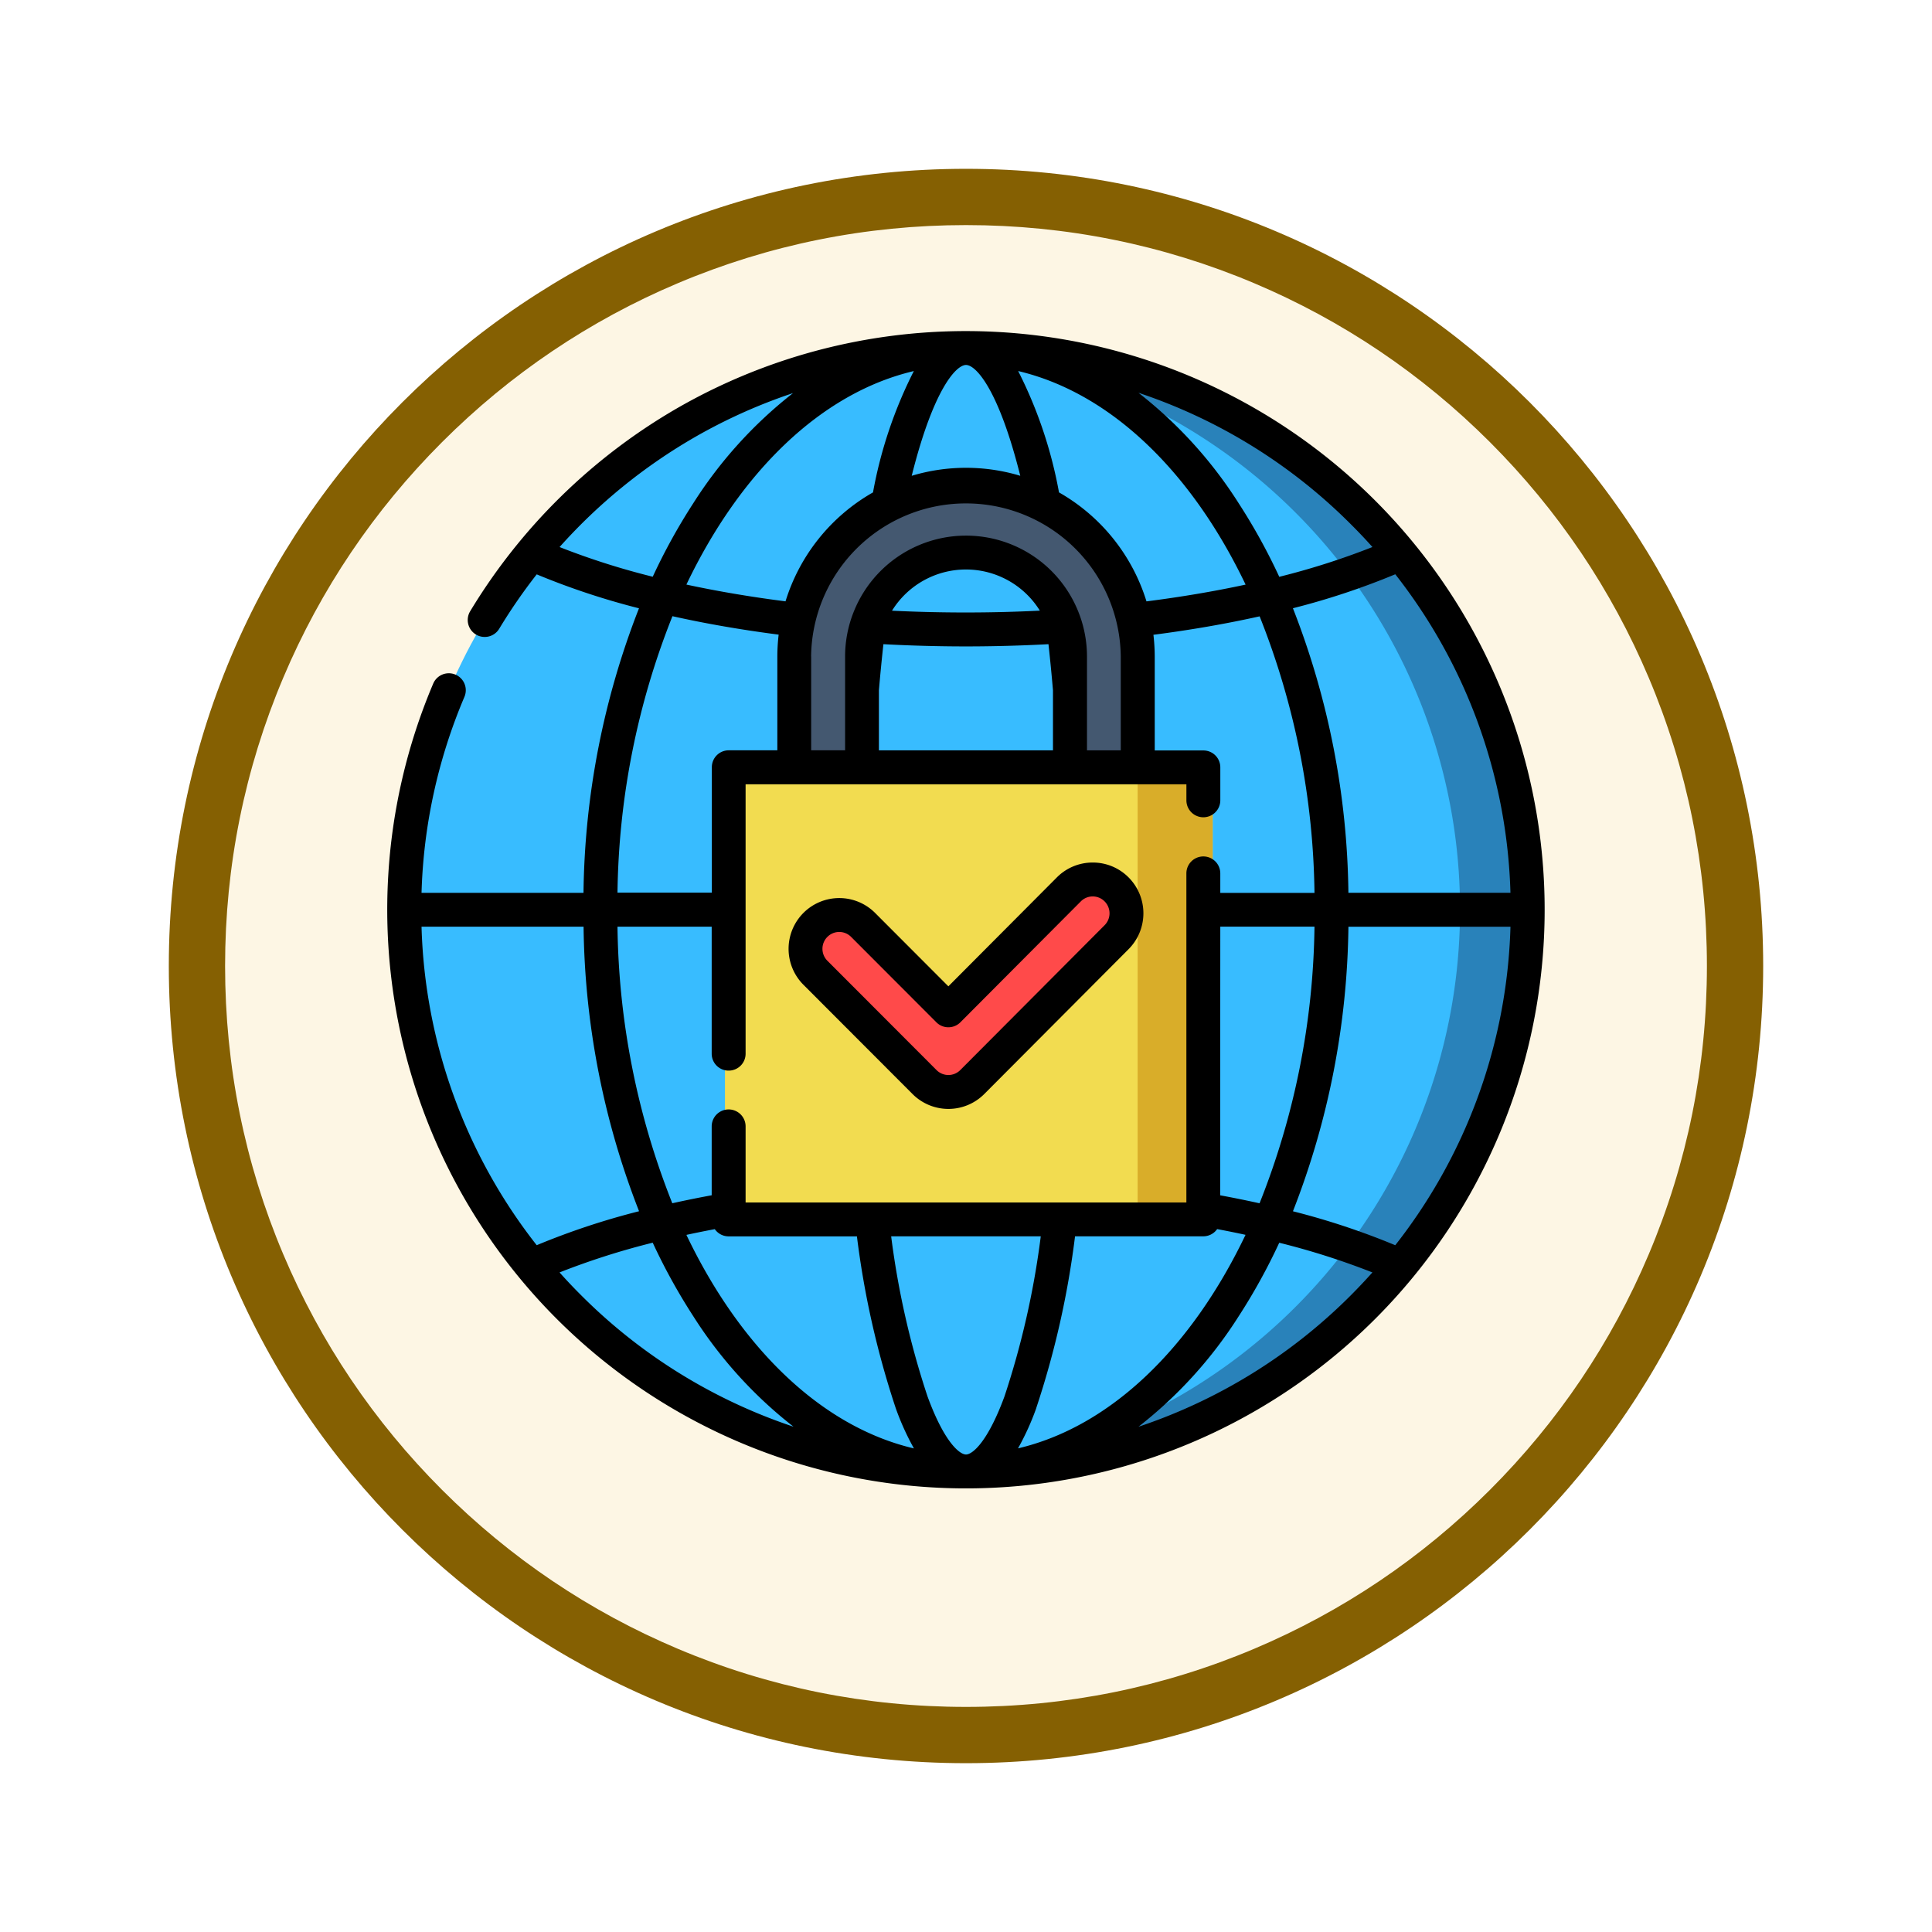 <svg xmlns="http://www.w3.org/2000/svg" xmlns:xlink="http://www.w3.org/1999/xlink" width="103" height="103" viewBox="0 0 103 103">
  <defs>
    <filter id="Trazado_982547" x="0" y="0" width="103" height="103" filterUnits="userSpaceOnUse">
      <feOffset dy="3" input="SourceAlpha"/>
      <feGaussianBlur stdDeviation="3" result="blur"/>
      <feFlood flood-opacity="0.161"/>
      <feComposite operator="in" in2="blur"/>
      <feComposite in="SourceGraphic"/>
    </filter>
  </defs>
  <g id="Grupo_1226814" data-name="Grupo 1226814" transform="translate(-191 -9982.199)">
    <g id="Grupo_1226319" data-name="Grupo 1226319" transform="translate(200 9988.199)">
      <g id="Grupo_1225608" data-name="Grupo 1225608">
        <g id="Grupo_1225482" data-name="Grupo 1225482">
          <g id="Grupo_1210959" data-name="Grupo 1210959">
            <g id="Grupo_1210290" data-name="Grupo 1210290">
              <g id="Grupo_1207485" data-name="Grupo 1207485">
                <g id="Grupo_1207313" data-name="Grupo 1207313">
                  <g id="Grupo_1202212" data-name="Grupo 1202212">
                    <g id="Grupo_1174813" data-name="Grupo 1174813">
                      <g id="Grupo_1201680" data-name="Grupo 1201680">
                        <g id="Grupo_1201330" data-name="Grupo 1201330">
                          <g id="Grupo_1172010" data-name="Grupo 1172010">
                            <g id="Grupo_1171046" data-name="Grupo 1171046">
                              <g id="Grupo_1148525" data-name="Grupo 1148525">
                                <g transform="matrix(1, 0, 0, 1, -9, -6)" filter="url(#Trazado_982547)">
                                  <g id="Trazado_982547-2" data-name="Trazado 982547" transform="translate(9 6)" fill="#fdf6e4">
                                    <path d="M 42.5 83.5 C 36.964 83.5 31.595 82.416 26.541 80.279 C 21.659 78.214 17.274 75.257 13.509 71.491 C 9.743 67.726 6.786 63.341 4.721 58.459 C 2.584 53.405 1.5 48.036 1.5 42.5 C 1.5 36.964 2.584 31.595 4.721 26.541 C 6.786 21.659 9.743 17.274 13.509 13.509 C 17.274 9.743 21.659 6.786 26.541 4.721 C 31.595 2.584 36.964 1.5 42.5 1.5 C 48.036 1.5 53.405 2.584 58.459 4.721 C 63.341 6.786 67.726 9.743 71.491 13.509 C 75.257 17.274 78.214 21.659 80.279 26.541 C 82.416 31.595 83.5 36.964 83.5 42.5 C 83.5 48.036 82.416 53.405 80.279 58.459 C 78.214 63.341 75.257 67.726 71.491 71.491 C 67.726 75.257 63.341 78.214 58.459 80.279 C 53.405 82.416 48.036 83.5 42.5 83.5 Z" stroke="none"/>
                                    <path d="M 42.5 3 C 37.166 3 31.994 4.044 27.126 6.103 C 22.422 8.092 18.198 10.941 14.569 14.569 C 10.941 18.198 8.092 22.422 6.103 27.126 C 4.044 31.994 3 37.166 3 42.5 C 3 47.834 4.044 53.006 6.103 57.874 C 8.092 62.578 10.941 66.802 14.569 70.431 C 18.198 74.059 22.422 76.908 27.126 78.897 C 31.994 80.956 37.166 82 42.5 82 C 47.834 82 53.006 80.956 57.874 78.897 C 62.578 76.908 66.802 74.059 70.431 70.431 C 74.059 66.802 76.908 62.578 78.897 57.874 C 80.956 53.006 82 47.834 82 42.5 C 82 37.166 80.956 31.994 78.897 27.126 C 76.908 22.422 74.059 18.198 70.431 14.569 C 66.802 10.941 62.578 8.092 57.874 6.103 C 53.006 4.044 47.834 3 42.5 3 M 42.5 0 C 65.972 0 85 19.028 85 42.5 C 85 65.972 65.972 85 42.5 85 C 19.028 85 0 65.972 0 42.5 C 0 19.028 19.028 0 42.5 0 Z" stroke="none" fill="#856002"/>
                                  </g>
                                </g>
                              </g>
                            </g>
                          </g>
                        </g>
                      </g>
                    </g>
                  </g>
                </g>
              </g>
            </g>
          </g>
        </g>
      </g>
    </g>
    <g id="internet_3_" data-name="internet (3)" transform="translate(211.65 9999.85)">
      <circle id="Elipse_13525" data-name="Elipse 13525" cx="29.946" cy="29.946" r="29.946" transform="translate(0.904 0.904)" fill="#38bcff"/>
      <path id="Trazado_1058394" data-name="Trazado 1058394" d="M242.808,7.5c-.607,0-1.209.02-1.808.056a29.944,29.944,0,0,1,0,59.78c.6.036,1.2.056,1.808.056a29.946,29.946,0,0,0,0-59.892Z" transform="translate(-211.958 -6.596)" fill="#2982ba"/>
      <rect id="Rectángulo_422571" data-name="Rectángulo 422571" width="26" height="24" transform="translate(18 23)" fill="#f2dc50"/>
      <rect id="Rectángulo_422572" data-name="Rectángulo 422572" width="4" height="24" transform="translate(40 23)" fill="#d9ad29"/>
      <path id="Trazado_1058395" data-name="Trazado 1058395" d="M180,83.063v-5.9a9.158,9.158,0,1,1,18.317,0v5.9H194.7v-5.9a5.543,5.543,0,0,0-11.087,0v5.9Z" transform="translate(-158.309 -59.806)" fill="#445870"/>
      <path id="Trazado_1058396" data-name="Trazado 1058396" d="M192.617,253.931a1.792,1.792,0,0,1-1.272-.528l-5.818-5.828a1.8,1.8,0,1,1,2.545-2.549l4.546,4.554,6.423-6.448a1.8,1.8,0,0,1,2.545,2.549L193.89,253.4A1.791,1.791,0,0,1,192.617,253.931Z" transform="translate(-162.706 -213.368)" fill="#ff4a4a"/>
      <path id="Trazado_1058397" data-name="Trazado 1058397" d="M52.664,9.036A30.865,30.865,0,0,0,15.451,4.112,31.043,31.043,0,0,0,4.416,14.936a.9.9,0,0,0,1.548.934,29.065,29.065,0,0,1,2-2.9,39.347,39.347,0,0,0,5.452,1.809,42.936,42.936,0,0,0-2.958,15.17H1.823A28.81,28.81,0,0,1,4.11,19.5a.9.9,0,0,0-1.664-.707A30.854,30.854,0,0,0,52.664,52.664a30.85,30.85,0,0,0,0-43.628Zm1.073,39.7a39.334,39.334,0,0,0-5.457-1.811,42.939,42.939,0,0,0,2.958-15.17h8.639A28.8,28.8,0,0,1,53.736,48.734ZM1.823,31.753h8.639a42.939,42.939,0,0,0,2.958,15.17,39.34,39.34,0,0,0-5.457,1.811A28.8,28.8,0,0,1,1.823,31.753ZM18.2,39.426a.9.9,0,0,0,.9-.9V24.162H42.6v.854a.9.9,0,1,0,1.808,0V23.258a.9.9,0,0,0-.9-.9H40.912v-5a10.119,10.119,0,0,0-.07-1.167c1.974-.255,3.872-.585,5.662-.983a41.17,41.17,0,0,1,2.925,14.743H44.407V28.912a.9.9,0,1,0-1.808,0V46.455H19.1V42.4a.9.9,0,0,0-1.808,0v3.672c-.715.132-1.416.274-2.1.426A41.169,41.169,0,0,1,12.27,31.753h5.022v6.768A.9.9,0,0,0,18.2,39.426ZM35.808,8.6a23.592,23.592,0,0,0-2.177-6.47C38.576,3.3,42.889,7.515,45.756,13.516c-1.674.36-3.444.66-5.284.894A10.108,10.108,0,0,0,35.808,8.6Zm-2.063-.885a10.039,10.039,0,0,0-5.789,0c1.158-4.626,2.371-5.909,2.895-5.909S32.586,3.092,33.744,7.717ZM25.892,8.6a10.108,10.108,0,0,0-4.664,5.808c-1.84-.234-3.61-.534-5.284-.894,2.866-6,7.18-10.219,12.125-11.383A23.592,23.592,0,0,0,25.892,8.6Zm-3.3,8.751a8.255,8.255,0,0,1,16.509,0v5H37.3v-5a6.425,6.425,0,0,0-.271-1.845l-.009-.031c-.051-.168-.11-.332-.174-.494-.006-.017-.012-.034-.02-.05a6.445,6.445,0,0,0-11.952.01l-.008.016c0,.009-.005.017-.009.026-.064.161-.122.325-.173.491l-.009.031a6.425,6.425,0,0,0-.271,1.845v5H22.595v-5Zm3.615,5v-3.2c.07-.822.151-1.645.24-2.459,1.451.078,2.926.119,4.4.119s2.949-.041,4.4-.119c.089.815.17,1.637.24,2.459v3.2Zm.7-7.447a4.635,4.635,0,0,1,7.88,0C32.188,15.034,29.511,15.034,26.91,14.907Zm17.5,16.846h5.022A41.168,41.168,0,0,1,46.5,46.5c-.681-.151-1.382-.294-2.1-.426ZM17.457,47.878a.9.9,0,0,0,.74.385h6.838a47.483,47.483,0,0,0,2.07,9.162,14.006,14.006,0,0,0,.969,2.143c-4.948-1.162-9.263-5.382-12.13-11.384Q16.687,48.023,17.457,47.878ZM28.8,56.8a45.021,45.021,0,0,1-1.94-8.54h7.976A45.024,45.024,0,0,1,32.9,56.8C32,59.241,31.19,59.892,30.85,59.892S29.695,59.241,28.8,56.8Zm5.793.622a47.483,47.483,0,0,0,2.07-9.162H43.5a.9.9,0,0,0,.74-.385q.771.145,1.513.306c-2.867,6-7.182,10.222-12.13,11.384A14.017,14.017,0,0,0,34.595,57.424ZM51.237,29.946a42.939,42.939,0,0,0-2.958-15.17,39.34,39.34,0,0,0,5.457-1.811,28.8,28.8,0,0,1,6.14,16.981Zm1.281-18.433A39.447,39.447,0,0,1,47.551,13.1a31.682,31.682,0,0,0-2.16-3.915,23.265,23.265,0,0,0-5.346-5.895,28.921,28.921,0,0,1,11.341,7.027Q51.971,10.9,52.518,11.513Zm-43.335,0a29.209,29.209,0,0,1,7.171-5.836,28.81,28.81,0,0,1,5.275-2.371,23.289,23.289,0,0,0-5.32,5.875,31.682,31.682,0,0,0-2.16,3.915A39.463,39.463,0,0,1,9.183,11.514ZM15.2,15.2c1.79.4,3.687.728,5.662.983a10.119,10.119,0,0,0-.07,1.167v5H18.2a.9.9,0,0,0-.9.9v6.688H12.27A41.169,41.169,0,0,1,15.2,15.2ZM9.181,50.186A39.46,39.46,0,0,1,14.148,48.6a31.682,31.682,0,0,0,2.16,3.915,23.265,23.265,0,0,0,5.346,5.895,28.921,28.921,0,0,1-11.341-7.027Q9.728,50.8,9.181,50.186Zm30.863,8.227a23.265,23.265,0,0,0,5.346-5.895,31.682,31.682,0,0,0,2.16-3.915,39.455,39.455,0,0,1,4.967,1.583q-.548.612-1.132,1.2A28.922,28.922,0,0,1,40.044,58.413Z"/>
      <path id="Trazado_1058398" data-name="Trazado 1058398" d="M184.121,247.446a2.7,2.7,0,0,0,3.825,0l7.694-7.722a2.712,2.712,0,0,0,0-3.826,2.683,2.683,0,0,0-1.912-.793h0a2.684,2.684,0,0,0-1.913.794l-5.783,5.806-3.905-3.912a2.7,2.7,0,0,0-3.824,0,2.712,2.712,0,0,0,0,3.826Zm-4.539-8.377a.893.893,0,0,1,1.265,0l4.546,4.554a.9.9,0,0,0,.64.265h0a.9.9,0,0,0,.64-.266l6.422-6.447a.893.893,0,0,1,1.265,0,.9.9,0,0,1,0,1.273l-7.694,7.722a.893.893,0,0,1-1.265,0l-5.818-5.828A.9.9,0,0,1,179.582,239.069Z" transform="translate(-156.122 -206.772)"/>
    </g>
  </g>
</svg>
